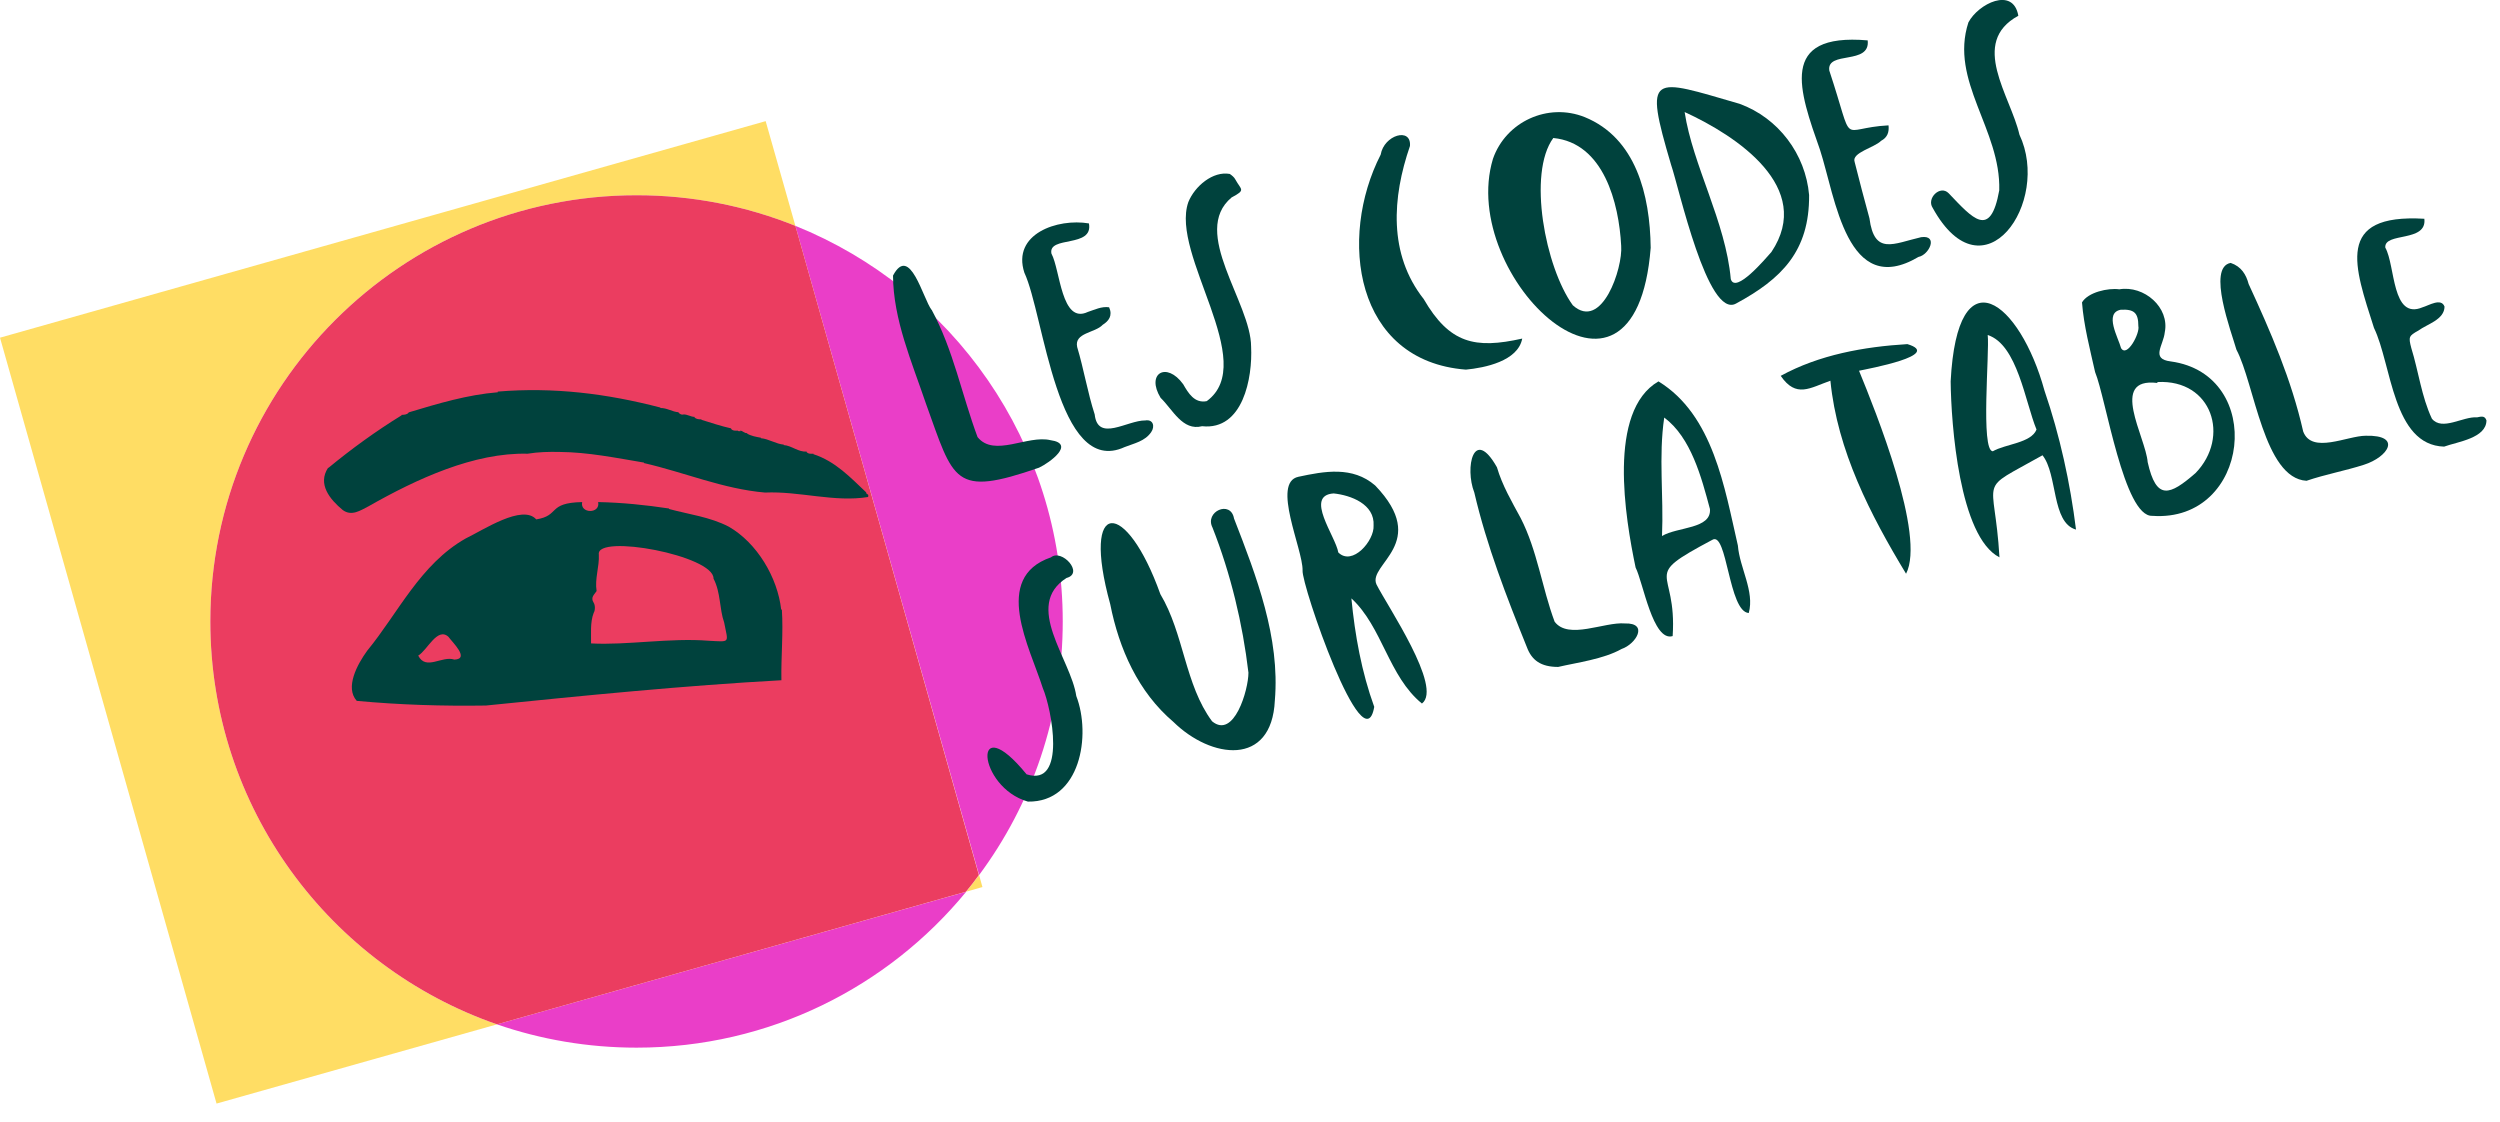 <?xml version="1.0" encoding="utf-8"?>
<!-- Generator: $$$/GeneralStr/196=Adobe Illustrator 27.6.0, SVG Export Plug-In . SVG Version: 6.00 Build 0)  -->
<svg version="1.1" id="Calque_1" xmlns="http://www.w3.org/2000/svg" xmlns:xlink="http://www.w3.org/1999/xlink" x="0px" y="0px"
	 viewBox="0 0 1126.8 505.9" style="enable-background:new 0 0 1126.8 505.9;" xml:space="preserve">
<style type="text/css">
	.st0{fill:#FFDD64;}
	.st1{fill:#EA3EC8;}
	.st2{fill:#EB3D60;}
	.st3{fill:#00423D;}
</style>
<g>
	<g>
		<path class="st0" d="M441.3,394.4c-1.9,2.5-3.8,5-5.8,7.5l7.3-2.1L441.3,394.4z"/>
		<path class="st0" d="M94.8,280.1C94.8,174,180.8,88,286.9,88c25.3,0,49.5,4.9,71.6,13.8l-13.4-47.2L0,152.2l97.6,345.2L224,461.7
			C148.8,435.6,94.8,364.2,94.8,280.1z"/>
		<path class="st1" d="M286.9,472.2c59.9,0,113.4-27.4,148.6-70.3L224,461.7C243.7,468.5,264.9,472.2,286.9,472.2z"/>
		<path class="st1" d="M479,280.1c0-80.8-49.9-149.9-120.5-178.3l82.8,292.6C465,362.5,479,322.9,479,280.1z"/>
		<path class="st2" d="M358.5,101.8C336.4,92.9,312.2,88,286.9,88C180.8,88,94.8,174,94.8,280.1c0,84.1,54,155.5,129.2,181.6
			l211.4-59.8c2-2.4,3.9-4.9,5.8-7.5L358.5,101.8z"/>
	</g>
	<g>
		<path class="st3" d="M328.5,237.4c12.7,7.3,22,22.9,23.6,37.4l0.3-0.1c0.7,10.5-0.4,21.2-0.2,31.9c-43.8,2.4-88.9,6.9-133.2,11.4
			c-19.4,0.3-38.8-0.3-58.2-2.1c-5.4-6,0.2-16.4,4.7-22.6c13.9-16.9,23.9-39,44.4-50.6c7.9-3.8,25.6-15.6,31.8-8.6
			c10.8-1.7,4.9-7.5,20.7-7.8c-1.1,5.3,8.3,5.4,7.2,0c10.7,0.2,21.4,1.3,32,2.9c0,0-0.1,0.2-0.1,0.2
			C310.3,231.8,320.1,233,328.5,237.4z M269.9,249.9c0.3,5.6-1.9,10.9-1,16.5c-1,1.6-2.9,2.8-1.3,5.3c0.7,1.1,0.7,3.4,0,4.5
			c-1.7,4.3-1.1,9.7-1.2,13.8c16.1,0.9,35.6-2.6,53-1.2c10,0.5,8.8,1.2,7-8.2c-2.2-6.2-1.5-13.5-4.8-19.8
			C321.9,250.4,268.6,240.5,269.9,249.9z M188.5,295.5c3.5,6.9,10.7-0.1,16.3,1.8c7.1-0.3-0.9-7.8-2.7-10.3
			C197.1,282.5,192.6,293.1,188.5,295.5z"/>
		<path class="st3" d="M252.2,203.7c-4.8-0.1-9.6,0-14.4,0.8c0,0,0,0,0,0c-24.1-0.6-49.9,11.3-71.7,23.7c-3.7,1.9-7.6,4.6-11.6,1.7
			c-5.8-4.8-11.5-11.7-6.6-19.1c0,0,0.1,0.1,0.1,0.1c10.3-8.5,21.6-16.7,33-23.7L181,187c1.2-0.1,2.2,0,3.2-1l-0.1-0.1
			c13.3-4,26.6-8,40.3-9.1l-0.1-0.3c25.3-2.1,49.2,0.9,73.4,7.2l-0.1,0.2c3-0.1,5.5,1.8,8.3,1.9c0,0-0.1,0.2-0.1,0.2
			c0.6,0.5,1.3,1.1,2.2,0.8c1.8-0.1,3.3,1.1,5.1,1.1l-0.1,0.2c0.9,0.9,2,0.9,3.2,0.9l-0.1,0.2c4.2,1.3,9,2.9,13.5,3.9l-0.1,0.2
			c0.9,1,2,0.8,3.2,0.8c0,0-0.1,0.2-0.1,0.2c0.4,0,0.8,0,1.1,0.1c0,0-0.1-0.3-0.1-0.3c1.2,0,1.9,1.3,3.2,1.1l-0.1,0.2
			c1.8,1.1,4.1,1.5,6.3,1.9l-0.1,0.2c3.6,0.3,6.8,2.6,10.4,2.9l-0.1,0.2c3.6,0.2,6.7,3.3,10.4,2.9l-0.1,0.2c0.9,1,2,0.8,3.2,0.8
			l-0.1,0.2c9.9,3.2,16.7,10.5,23.9,17.3c0,0-0.2,0.2-0.2,0.2c0.4,0.3,0.8,0.6,1.1,0.9c-0.1,0.1-0.1,0.6-0.1,0.9
			c-15.1,2.5-31-2.7-46.5-2c-18.8-1.6-36.3-9.1-54.6-13.3l0.1-0.2C277.7,206.4,265.1,203.8,252.2,203.7z"/>
	</g>
	<g>
		<path class="st3" d="M744,111.7c-7,88.9-87.2,13.3-71.1-40.1c5.8-16.7,24.7-25.5,41.4-18.8C737.3,62.2,743.7,87.7,744,111.7z
			 M730.7,110.8c-1-19.3-7.9-46.4-30.6-48.6c-11.7,16-3.6,58.3,8.8,75.4C722,149.4,731.5,120.8,730.7,110.8z"/>
		<path class="st3" d="M562.7,303.2c-2.6-22.1-8-44.6-16.2-65.4c-3.7-7.2,8.2-12.6,9.7-4.1c10.1,26,20.8,53.7,18.4,82
			c-1.4,30.1-28.8,26.3-45.7,9.7c-15.9-13.5-24.5-32.9-28.5-53.1c-13.3-48.2,7.2-47.6,22.6-4.5c10.7,17.9,11,40.7,23.3,57.3
			C556.2,333.3,562.7,310.9,562.7,303.2z"/>
		<path class="st3" d="M640.9,317.1c-15.1-12.3-17.8-34.5-31.8-47.4c1.6,16.6,4.6,33.2,10.3,48.9c-4.7,26.9-32.9-55.2-32.3-61.5
			c0.2-9.5-14.1-39.6-1.9-42.2c11.7-2.5,24.4-4.9,34.6,3.9c25,26-3.5,35.5,0.6,44.6C625.2,273,650.4,309.9,640.9,317.1z
			 M619.1,236.9c0.6-9.7-10.3-13.7-18-14.5c-13.3,0.9,0.9,19.3,2.1,26.6C609.5,255.3,619.5,243.7,619.1,236.9z"/>
		<path class="st3" d="M955.2,130.4c11.2-1.9,22.8,8.2,20.5,19.4c-0.6,5.9-6.5,12,2.7,13.1c43.1,5.9,35.9,72.7-8.3,69.6
			c-12.8,0.6-20.9-53-25.8-64.8c-2.3-10.3-5.1-20.9-5.9-31.4C941.1,131.7,950.2,129.7,955.2,130.4z M972.4,172.2
			c0,0.1,0,0.3-0.1,0.4c-21.9-2.6-5.2,24.3-4.3,35.7c3.9,17.4,9.9,15.1,21.6,4.9C1005.3,197,997.1,170.9,972.4,172.2z M963.8,147
			c0-6-1.9-7.7-7.9-7.4c-7.7,1.4-1.1,12.7,0.1,17.3C958.7,161.4,964.6,150.1,963.8,147z"/>
		<path class="st3" d="M815.4,87.9c0.2,25.3-12.4,37.8-32.9,48.9c-12.8,7.2-25.8-52.4-29.3-62.5c-12.5-42.3-8.9-39,30.9-27.5
			C801.6,53.2,813.8,69.5,815.4,87.9z M759.3,50.5c3.6,23.9,18.5,49.4,20.8,75.3c2.1,6.9,15.7-9.3,18.3-12.2
			C817.9,84.5,782.7,61.2,759.3,50.5z"/>
		<path class="st3" d="M747.5,171.9c24.7,15.1,29.8,48,35.8,74c0.8,10.1,7.6,20.6,4.9,30.4c-9.1-0.6-9.7-37-16.4-33
			c-33.1,17.6-15.8,11.8-17.9,43.4c-8.9,2.7-13.3-24.2-16.7-30.9C732.5,233.4,724.4,185.3,747.5,171.9z M749.1,241.6
			c6.9-4.2,22.4-3.1,21.6-12.2c-3.8-14.2-8.5-32.2-20.6-41.2C747.5,205.9,749.9,223.3,749.1,241.6z"/>
		<path class="st3" d="M935.7,238.7c-11.1-3.1-8.2-24.8-15.1-33.5c-30.3,17.1-21.6,7.9-19.4,46c-18.1-9.2-21.8-60-22-79.3
			c3-58.4,31.3-36,42.3,4.2C928.4,196.2,933.1,217.7,935.7,238.7z M895.9,151c0.9,7.6-3.3,52.2,2.3,52.4c5.7-3.3,17.3-3.7,19.7-9.8
			C912.8,181.3,909.3,155.3,895.9,151z"/>
		<path class="st3" d="M660.7,166.6c-50.2-3.9-57.6-59.4-38.4-96.9c1.5-8.9,13.9-12.5,13.2-3.9c-8,23.2-9.8,48.7,6.2,69
			c11.6,20,23.1,22.6,44.4,17.8C684.2,162.8,669.1,165.8,660.7,166.6z"/>
		<path class="st3" d="M702.3,300.6c-7.8,0-11.9-3-14.1-8.9c-9.2-22.8-18.1-45.7-23.7-69.7c-4.4-11.2-0.3-30,10.2-11.4
			c2.4,8.2,6.7,15.5,10.7,22.9c7.5,14.6,9.6,31.4,15.3,46.7c6.2,8.3,22.4,0,31.7,0.8c10.8-0.3,5,9.3-1.5,11.5
			C722.7,297.1,710.9,298.6,702.3,300.6z"/>
		<path class="st3" d="M1039.6,216.7c-19.2-1.1-23.4-43.7-31.6-59.1c-2.2-7.8-13.4-37.1-2.6-39.1c4.8,1.6,7,5.3,8.1,9.5
			c10,21.7,19.3,43.1,24.6,66.5c3.9,10.3,19.9,1.9,28.2,1.9c16.5-0.4,10.2,9.6-0.9,13.1C1057,212.2,1048.1,213.8,1039.6,216.7z"/>
		<path class="st3" d="M468.3,210.8c-38.7,13.4-38.3,6.1-51-29c-6.3-18.6-14.7-37.8-14.8-57.6c7.6-14.3,13.5,10.4,17.4,15.5l0-0.1
			c9.8,18.1,13.6,38.3,20.7,57.4c7.5,9.3,22.5-1.1,32.9,1.4C484.9,200,473,208.6,468.3,210.8z"/>
		<path class="st3" d="M837.9,167.1c7.5,18.3,30.1,74.3,21.2,91.5c-16.1-26.6-31-55.5-34.1-87c-9.2,3.2-15.4,8-22.4-2.2
			c17.4-9.5,37.4-13.1,57.1-14.3C875.9,160,842.1,166.2,837.9,167.1z"/>
		<path class="st3" d="M541.8,192.1c-8.8,2.3-13.3-7.6-18.7-12.8c-6.7-11,2.7-16.5,10.2-6.1c2.3,4,5.1,8.7,10.6,7.6
			c23.8-17.4-16.6-66-8.3-89.7c2.9-7.2,11.1-14.1,18.7-12.7c1,0.7,2,1.5,2.5,2.5c2.6,4.8,4.9,4.6-1.7,8.1
			c-18.7,15.6,8.8,47.4,8.8,67.3C564.6,170.2,560.3,194.1,541.8,192.1z"/>
		<path class="st3" d="M901.1,85.8c0.8-27.4-22.5-49.3-13.9-75.7c4.4-8.4,20.2-16.3,22.5-3c-22.2,12.1-3.5,36.1,0.5,53.6
			c14.4,30.4-16.2,74.6-39.1,33c-2.9-4.3,3.4-10.5,7.2-6.6C889.1,98.4,897.1,108,901.1,85.8z"/>
		<path class="st3" d="M463.3,361.3c-22.9-6.5-25.5-42.8-0.6-12.3c18.2,5.9,11.3-29.6,7.3-38.9c-5.8-18.3-23.1-49.7,3.7-58.9
			c4.8-4,15.1,7.2,7,9.3c-19.6,12.5,2,36.6,4.4,53.2C491.9,331.3,487,361.7,463.3,361.3z"/>
		<path class="st3" d="M1092.7,98.6c1.3,10.8-18.2,5.9-17.6,13c4.6,8.1,2.8,32.8,16.8,26.9c2.8-0.8,8.4-4.4,9.9-0.3
			c-0.1,5.9-7.7,7.8-11.8,10.8c-4.3,2.4-4.5,2.8-3.2,7.8c3.3,10.6,4.6,21.9,9.3,31.9c4.6,5.7,14-1.1,20.4-0.6
			c1.4-0.2,3.4-1.1,4.2,1.4c-0.1,8-13,9.6-19.1,11.8c-23.2-0.7-23.6-37-31.6-53.5C1061.2,120.2,1052.1,96.2,1092.7,98.6z"/>
		<path class="st3" d="M841.8,18.2c1.3,11.3-18.6,4.5-17.3,13.6c11.8,35.6,3.7,25.9,26.7,24.7c0.3,3-0.4,5.4-3.4,7
			c-2.9,3-13.3,5.3-11.9,9.4c2.1,8.5,4.4,17,6.7,25.5c2.2,16.8,10.8,11.4,23.3,8.5c7.9-1.1,3.6,8-1.2,8.9
			c-32.3,19.1-37.4-26.8-44.4-48.3C811,41,801.3,14.7,841.8,18.2z"/>
		<path class="st3" d="M490.8,100.7c2.1,11.2-18.5,5.4-16.9,13.6c4,7.3,4.4,32,16.4,26.3c3.1-1,6.2-2.6,9.6-2.1
			c1.7,3.8-0.2,6.2-2.9,7.9c-3.4,3.7-12.9,3.5-11.5,10c3,10,4.7,20.5,7.9,30.4c1.4,12.6,14.7,2.6,22.8,2.7c3.6-0.6,4.4,2.7,2.7,5.2
			c-2.8,4.2-7.7,5.1-12,6.8c-30.5,14-36.3-59.7-45.2-78.6C456,105.4,476.7,98.3,490.8,100.7z"/>
	</g>
</g>
</svg>
